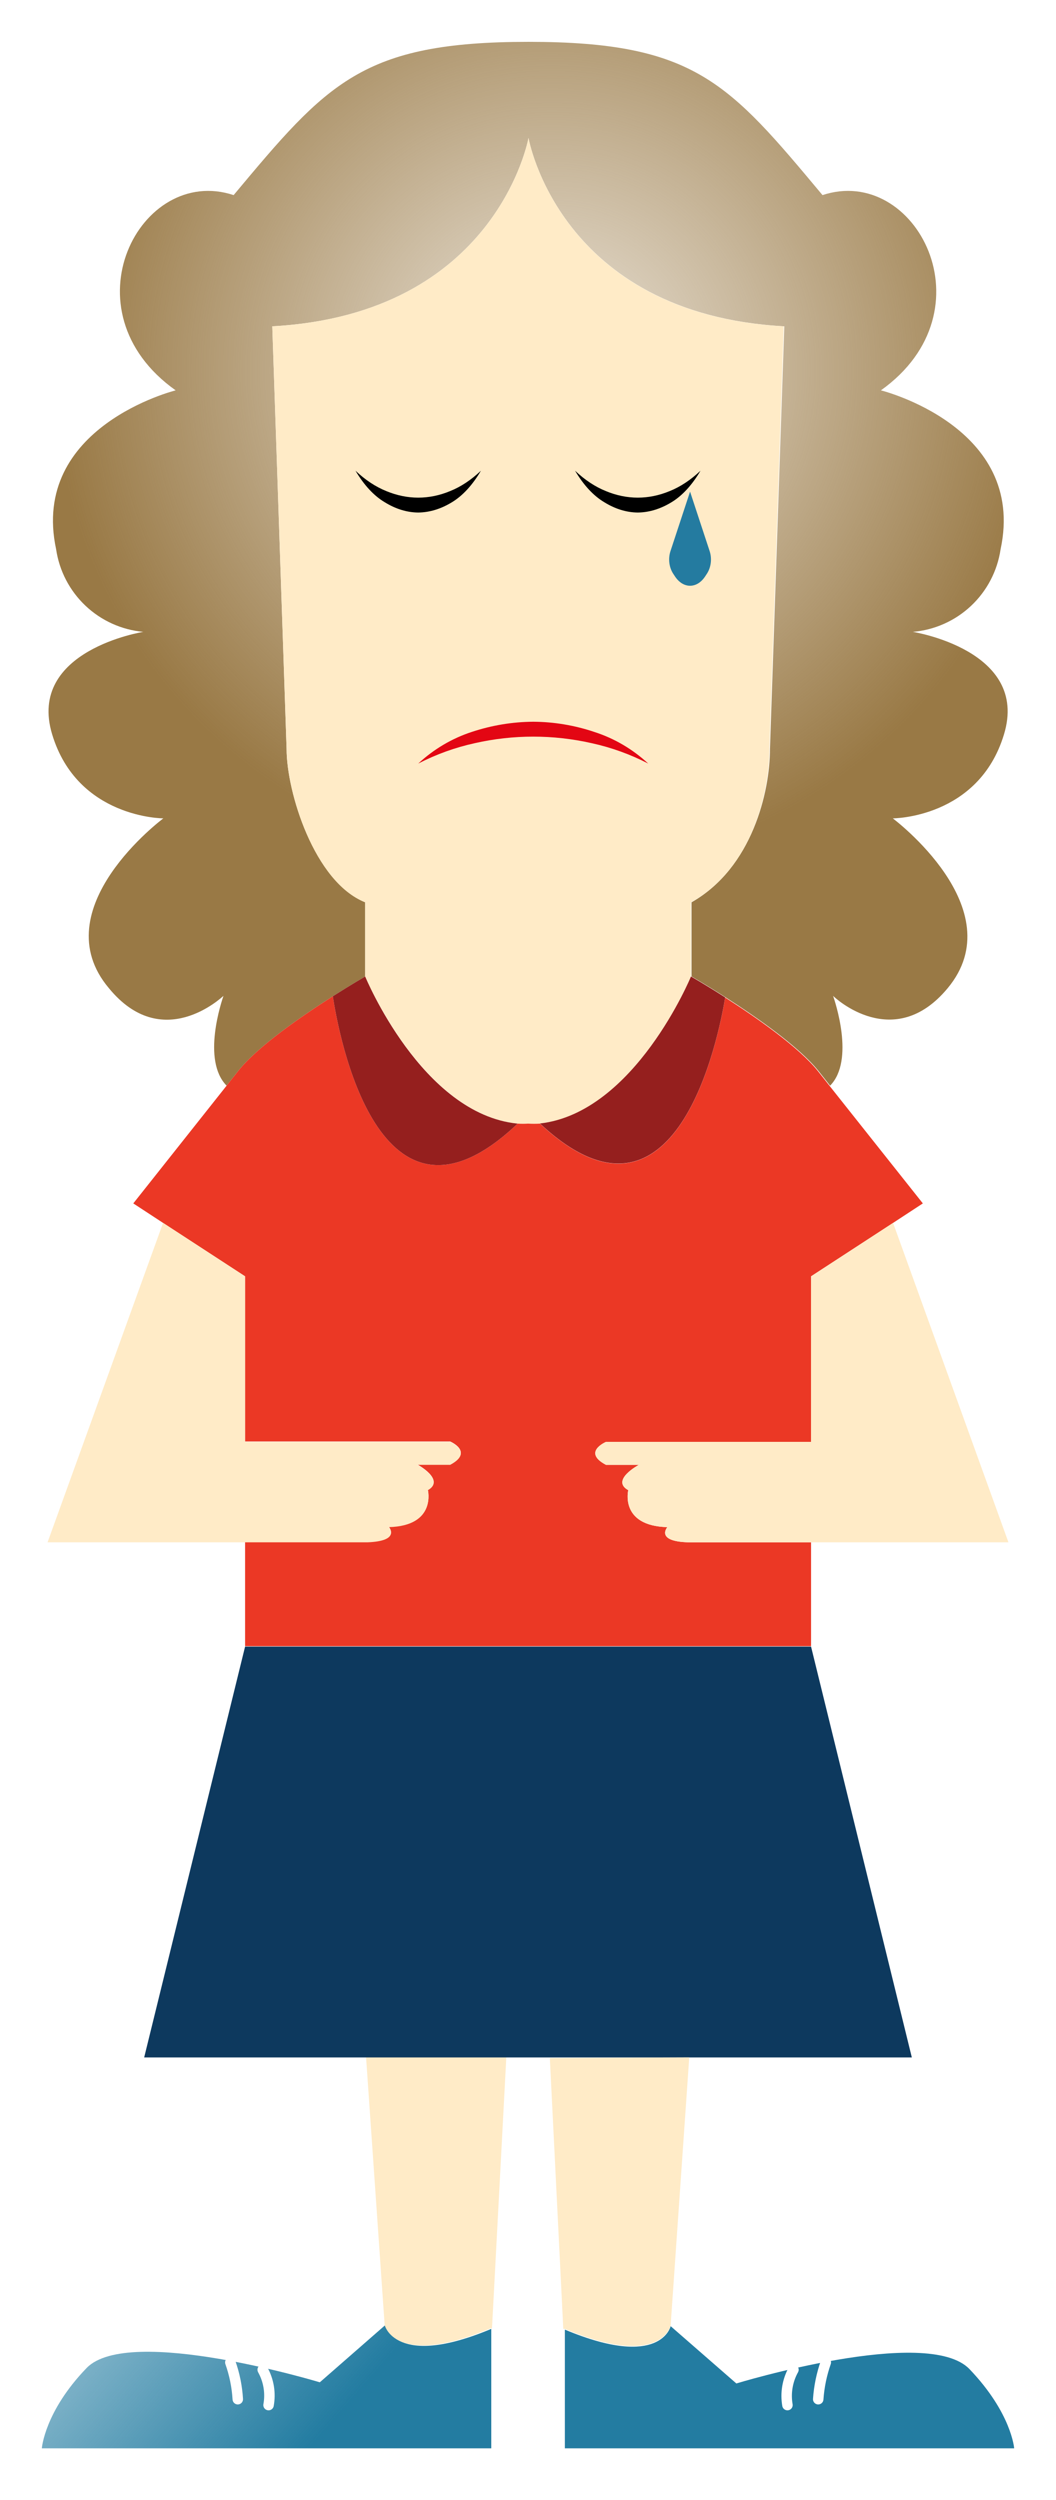 <svg width="101" height="239" viewBox="0 0 101 239" fill="none" xmlns="http://www.w3.org/2000/svg">
<g filter="url(#filter0_d)">
<path d="M46.988 218.647V230.068H4C4 230.068 4.26 226.549 8.285 222.386C12.31 218.223 30.587 223.755 30.587 223.755L36.857 218.277C36.857 218.277 37.775 222.509 46.988 218.647Z" fill="url(#paint0_linear)"/>
<path d="M48.426 192.696L47.057 218.592H46.92C37.706 222.454 36.789 218.264 36.789 218.264L35.009 192.641L48.426 192.696Z" fill="#FFEBC7"/>
<path d="M97 230.068H54.025V218.716C63.225 222.578 64.143 218.387 64.143 218.387L70.427 223.865C70.427 223.865 88.704 218.291 92.728 222.495C96.754 226.7 97 230.068 97 230.068Z" fill="#237CA1"/>
<path d="M96.028 66.2C93.605 74.238 85.39 74.238 85.39 74.238C85.39 74.238 96.959 82.879 90.634 90.48C85.5 96.656 79.846 91.397 79.681 91.206C79.832 91.658 81.79 97.355 79.394 99.792L78.312 98.423C76.464 96.095 72.343 93.233 69.413 91.356C67.538 90.151 66.141 89.357 66.141 89.357V82.263C71.96 78.949 73.644 71.677 73.644 67.596L75.013 27.197C53.464 26.02 50.548 9.189 50.548 9.189C50.548 9.189 47.536 26.02 26.042 27.197L27.411 67.596C27.411 71.705 30.012 80.195 34.927 82.263V89.357C34.927 89.357 33.626 90.11 31.833 91.247C28.889 93.123 24.632 96.04 22.756 98.423L21.674 99.792C19.265 97.355 21.223 91.658 21.373 91.206C21.154 91.397 15.514 96.683 10.421 90.48C4 82.879 15.623 74.238 15.623 74.238C15.623 74.238 7.409 74.238 4.986 66.2C2.562 58.161 13.707 56.408 13.707 56.408C11.634 56.218 9.685 55.338 8.173 53.907C6.661 52.477 5.673 50.579 5.369 48.52C2.85 36.784 16.801 33.319 16.801 33.319C6.067 25.705 13.419 11.695 22.345 14.653C31.299 3.944 34.612 0 50.548 0C66.484 0 69.715 3.944 78.668 14.653C87.581 11.695 94.933 25.705 84.254 33.319C84.254 33.319 98.218 36.784 95.699 48.52C95.392 50.588 94.397 52.492 92.874 53.923C91.351 55.355 89.389 56.23 87.307 56.408C87.307 56.408 98.465 58.161 96.028 66.2Z" fill="url(#paint1_radial)"/>
<path d="M87.211 192.696H13.789L23.441 153.42H77.573L87.211 192.696Z" fill="#0D395E"/>
<path d="M65.922 192.696L64.143 218.319C64.143 218.319 63.225 222.509 54.025 218.647H53.875L52.588 192.751L65.922 192.696Z" fill="#FFEBC7"/>
<path d="M50.548 9.189C50.548 9.189 47.536 26.02 26.042 27.197L27.411 67.596C27.411 71.705 30.053 80.346 34.927 82.263V89.357C34.927 89.357 40.403 102.517 49.507 103.421C49.84 103.442 50.174 103.442 50.507 103.421C50.885 103.442 51.265 103.442 51.643 103.421C60.72 102.394 66.087 89.371 66.087 89.371V82.263C71.974 79.017 73.589 71.677 73.589 67.596L74.958 27.197C53.464 26.02 50.548 9.189 50.548 9.189Z" fill="#FFEBC7"/>
<path d="M88.265 111.049L85.418 112.912L77.573 118.02V133.851H57.955C57.955 133.851 55.654 134.823 57.955 136.042H61.103C61.103 136.042 58.365 137.507 60.09 138.466C60.09 138.466 59.241 141.876 63.828 141.999C63.828 141.999 62.637 143.368 65.854 143.45H77.573V153.379H23.441V143.409H35.146C38.377 143.286 37.186 141.958 37.186 141.958C41.772 141.835 40.923 138.425 40.923 138.425C42.621 137.466 39.91 136.001 39.91 136.001H43.059C45.346 134.782 43.059 133.81 43.059 133.81H23.441V118.02L15.596 112.912L12.748 111.049L21.674 99.792L22.756 98.423C24.632 96.04 28.89 93.123 31.833 91.247C32.353 94.657 36.187 116.089 49.508 103.421C49.84 103.442 50.174 103.442 50.507 103.421C50.885 103.442 51.265 103.442 51.643 103.421C64.704 115.623 68.743 95.081 69.359 91.37C72.289 93.246 76.409 96.108 78.258 98.436L79.339 99.806L88.265 111.049Z" fill="#EB3825"/>
<path d="M43.059 133.851H23.441V118.02L15.596 112.912L4.548 143.45H35.146C38.377 143.327 37.186 141.999 37.186 141.999C41.772 141.876 40.923 138.466 40.923 138.466C42.621 137.507 39.91 136.042 39.91 136.042H43.059C45.346 134.823 43.059 133.851 43.059 133.851Z" fill="#FFEBC7"/>
<path d="M85.418 112.912L77.573 118.02V133.851H57.955C57.955 133.851 55.654 134.823 57.955 136.042H61.103C61.103 136.042 58.365 137.507 60.09 138.466C60.09 138.466 59.241 141.876 63.828 141.999C63.828 141.999 62.637 143.368 65.854 143.45H96.452L85.418 112.912Z" fill="#FFEBC7"/>
<path d="M49.507 103.421C36.187 116.089 32.353 94.657 31.833 91.247C33.626 90.11 34.927 89.357 34.927 89.357C34.927 89.357 40.348 102.517 49.507 103.421Z" fill="#951F1E"/>
<path d="M69.359 91.356C68.743 95.068 64.704 115.609 51.643 103.408C60.72 102.38 66.087 89.357 66.087 89.357C66.087 89.357 67.483 90.151 69.359 91.356Z" fill="#951F1E"/>
<path d="M62 69C60.505 67.619 58.754 66.591 56.86 65.982C54.964 65.342 52.989 65.011 51 65C49.013 65.013 47.038 65.34 45.14 65.968C43.246 66.582 41.494 67.615 40 69C41.719 68.114 43.536 67.459 45.407 67.05C49.094 66.215 52.906 66.215 56.593 67.05C58.464 67.459 60.281 68.114 62 69Z" fill="#E30613"/>
<path d="M55 41C55.815 42.381 56.771 43.409 57.803 44.018C58.838 44.658 59.915 44.989 61 45C62.084 44.987 63.161 44.66 64.197 44.032C65.23 43.418 66.185 42.385 67 41C66.062 41.886 65.072 42.541 64.051 42.95C62.039 43.785 59.961 43.785 57.949 42.95C56.928 42.541 55.938 41.886 55 41Z" fill="black"/>
<path d="M34 41C34.815 42.381 35.771 43.409 36.803 44.018C37.838 44.658 38.915 44.989 40 45C41.084 44.987 42.161 44.66 43.197 44.032C44.23 43.418 45.185 42.385 46 41C45.062 41.886 44.072 42.541 43.051 42.95C41.039 43.785 38.961 43.785 36.949 42.95C35.928 42.541 34.938 41.886 34 41Z" fill="black"/>
<path d="M22.03 221.852C22.432 222.986 22.672 224.17 22.742 225.371" stroke="white" stroke-linecap="round" stroke-linejoin="round"/>
<path d="M25.125 222.55C25.699 223.578 25.897 224.774 25.686 225.933" stroke="white" stroke-linecap="round" stroke-linejoin="round"/>
<path d="M78.983 221.852C78.584 222.987 78.34 224.171 78.258 225.371" stroke="white" stroke-linecap="round" stroke-linejoin="round"/>
<path d="M75.889 222.55C75.317 223.579 75.114 224.773 75.314 225.933" stroke="white" stroke-linecap="round" stroke-linejoin="round"/>
<path d="M67.391 51.184C67.021 51.707 66.521 52 66 52C65.479 52 64.979 51.707 64.609 51.184L64.394 50.859C63.99 50.245 63.888 49.412 64.128 48.684L66 43L67.872 48.684C68.112 49.412 68.01 50.245 67.606 50.859L67.391 51.184Z" fill="#247BA0"/>
</g>
<defs>
<filter id="filter0_d" x="0" y="0" width="101" height="238.068" filterUnits="userSpaceOnUse" color-interpolation-filters="sRGB">
<feFlood flood-opacity="0" result="BackgroundImageFix"/>
<feColorMatrix in="SourceAlpha" type="matrix" values="0 0 0 0 0 0 0 0 0 0 0 0 0 0 0 0 0 0 127 0"/>
<feOffset dy="4"/>
<feGaussianBlur stdDeviation="2"/>
<feColorMatrix type="matrix" values="0 0 0 0 0 0 0 0 0 0 0 0 0 0 0 0 0 0 0.25 0"/>
<feBlend mode="normal" in2="BackgroundImageFix" result="effect1_dropShadow"/>
<feBlend mode="normal" in="SourceGraphic" in2="effect1_dropShadow" result="shape"/>
</filter>
<linearGradient id="paint0_linear" x1="-1.408" y1="200.79" x2="30.65" y2="228.813" gradientUnits="userSpaceOnUse">
<stop stop-color="#237CA1" stop-opacity="0.2"/>
<stop offset="1" stop-color="#237CA1"/>
</linearGradient>
<radialGradient id="paint1_radial" cx="0" cy="0" r="1" gradientUnits="userSpaceOnUse" gradientTransform="translate(52.601 31.497) rotate(22.792) scale(47.476 47.486)">
<stop stop-color="#997945" stop-opacity="0.2"/>
<stop offset="1" stop-color="#997945"/>
</radialGradient>
</defs>
</svg>
